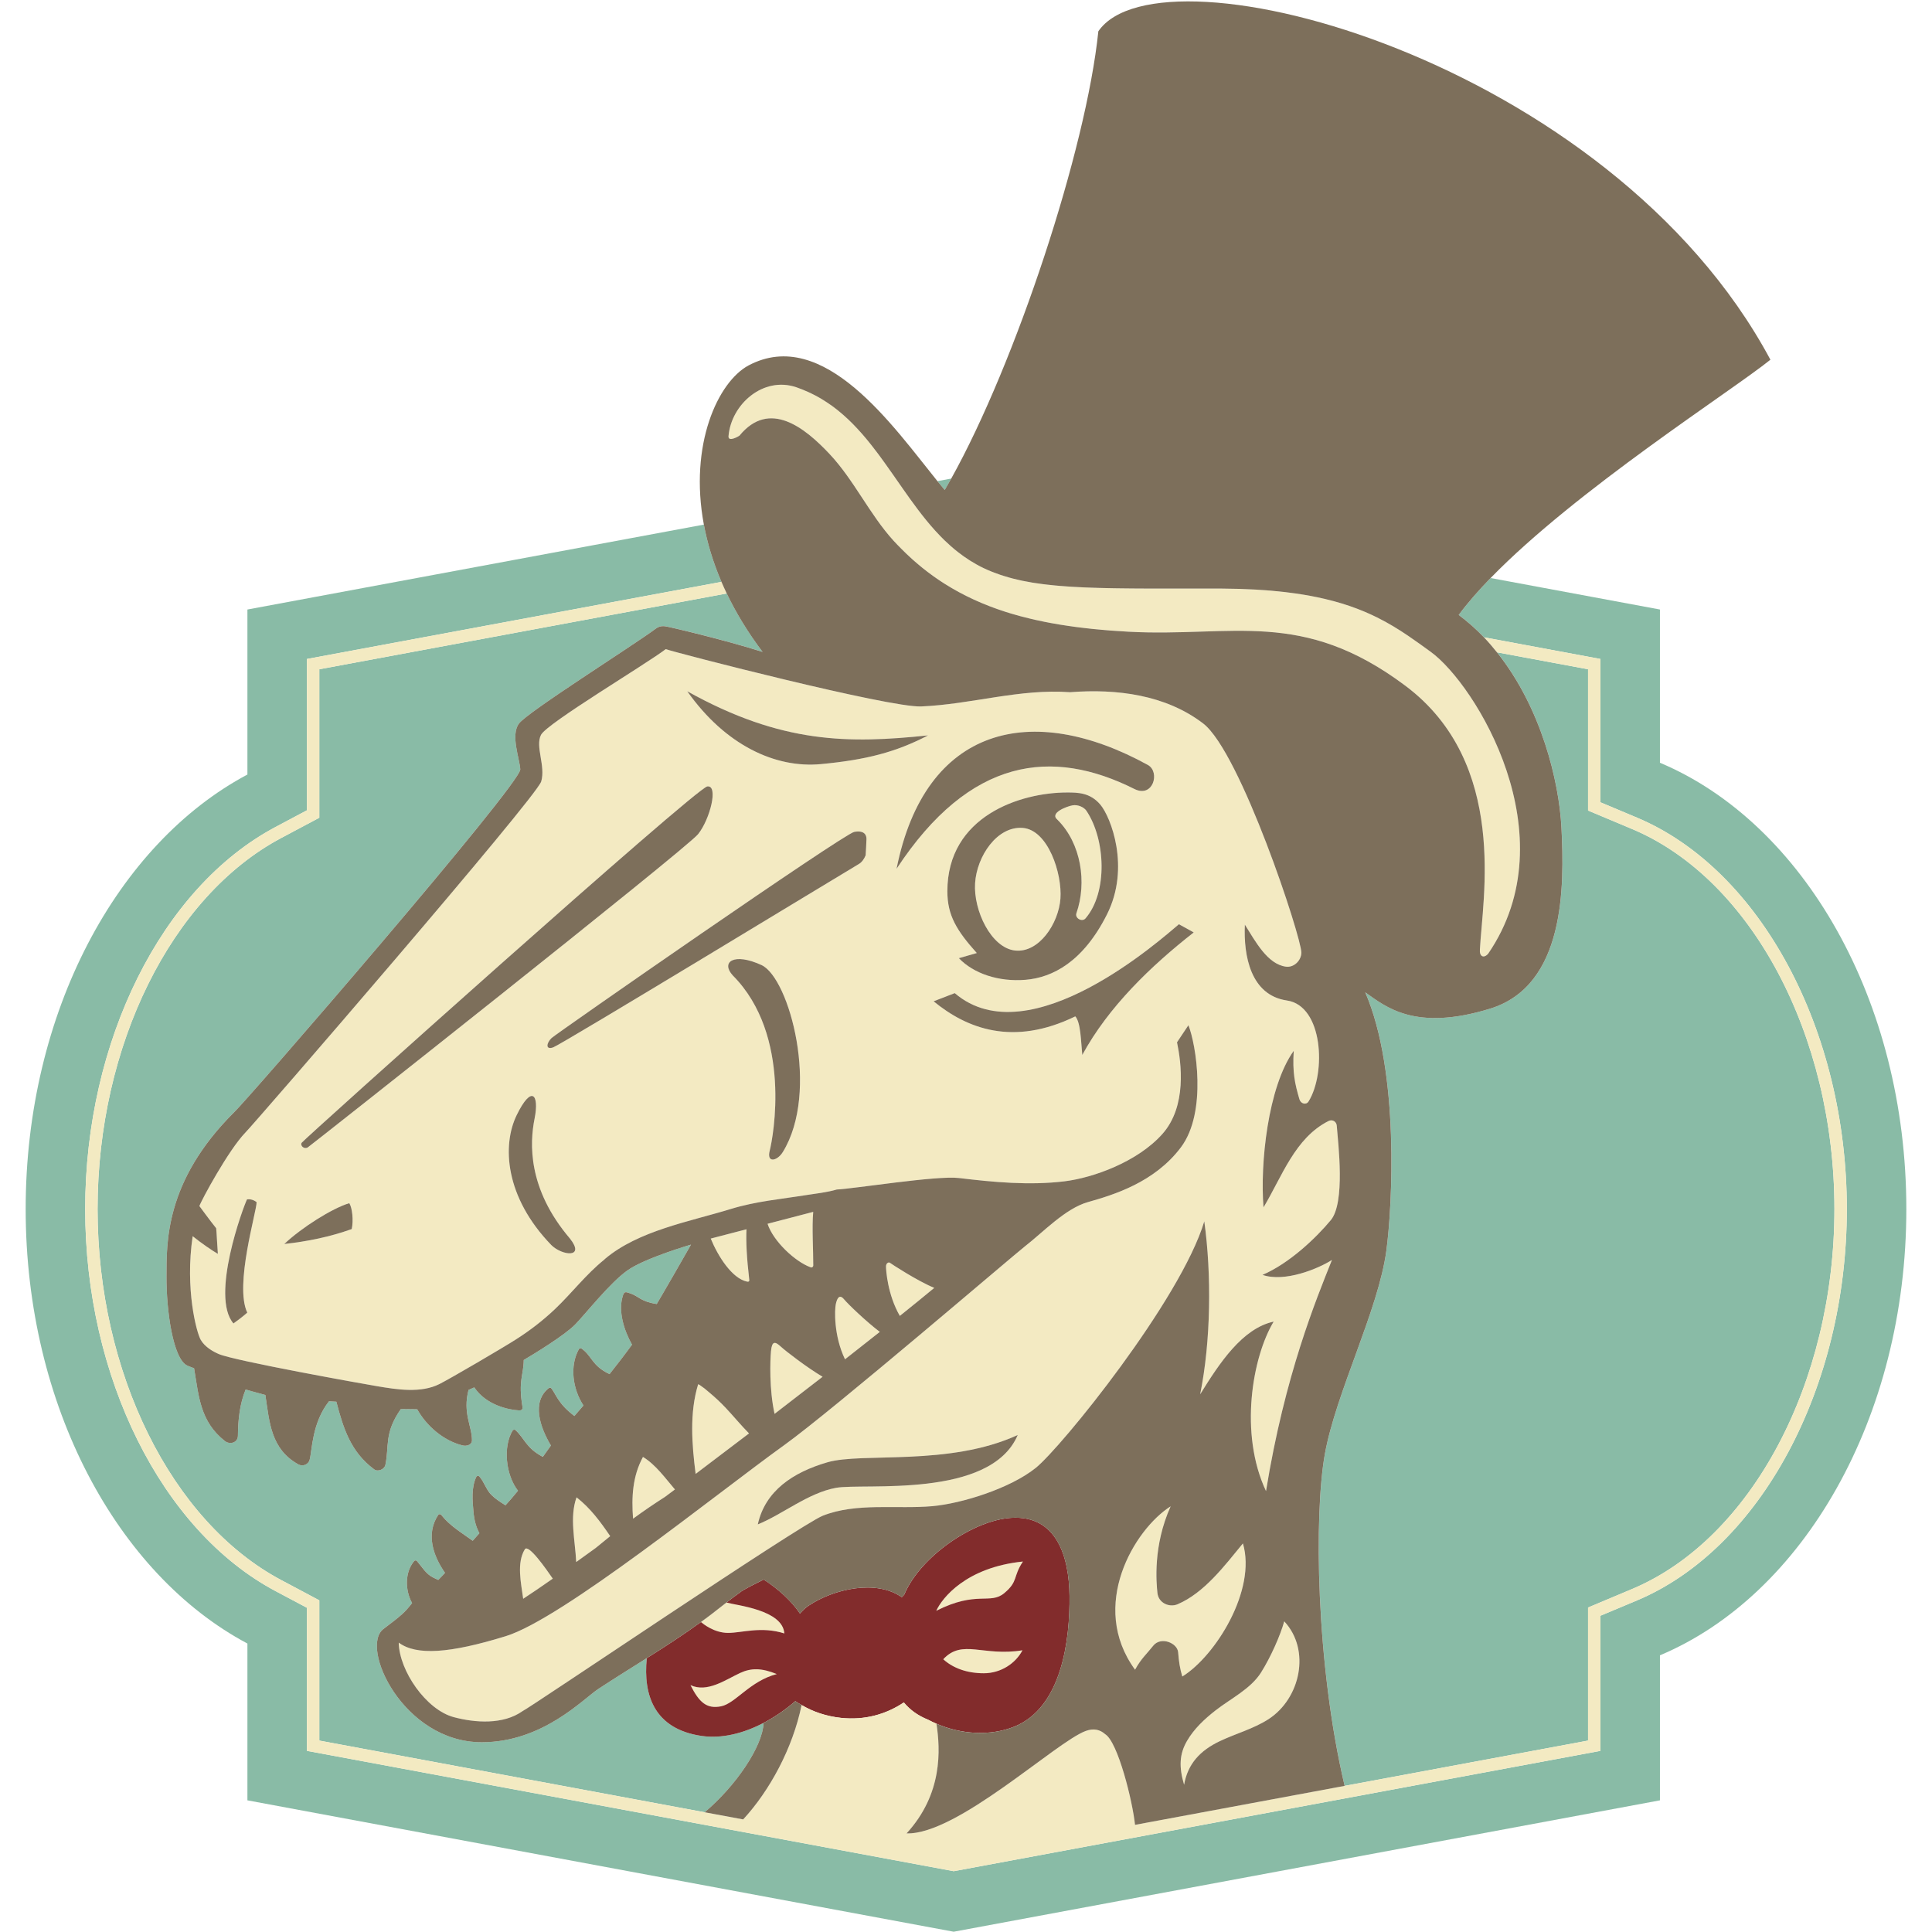 <?xml version="1.0" encoding="utf-8"?>
<!-- Generator: Adobe Illustrator 16.0.0, SVG Export Plug-In . SVG Version: 6.00 Build 0)  -->
<!DOCTYPE svg PUBLIC "-//W3C//DTD SVG 1.1//EN" "http://www.w3.org/Graphics/SVG/1.1/DTD/svg11.dtd">
<svg version="1.1" id="Layer_1_copy" xmlns="http://www.w3.org/2000/svg" xmlns:xlink="http://www.w3.org/1999/xlink" x="0px"
	 y="0px" width="288px" height="288px" viewBox="0 0 288 288" enable-background="new 0 0 288 288" xml:space="preserve">
<g>
	<path fill="none" d="M134.48,72.703c-0.85-1.218-1.695-2.443-2.558-3.646c0.862,1.203,1.706,2.429,2.555,3.646L134.48,72.703z"/>
	<path fill="#89BBA6" d="M236.729,239.631l6.567-2.76c17.757-7.457,30.16-30.746,30.16-56.642c0-25.896-12.403-49.19-30.16-56.647
		l-6.567-2.757v-21.06l-13.572-2.524c6.605,8.254,9.26,19.225,9.612,26.176c0.442,8.686,0.573,23.494-10.639,26.94
		c-11.213,3.446-15.55-0.284-18.611-2.434c5.144,11.85,4.027,31.959,3.146,38.524c-1.186,8.811-7.502,21.115-9.159,30.267
		c-1.635,9.028-1.346,31.306,2.941,49.501l36.282-6.75V239.631z"/>
	<path fill="#89BBA6" d="M47.598,121.896l-5.683,3.024c-16.371,8.707-27.371,30.934-27.371,55.31c0,24.372,11,46.599,27.371,55.306
		l5.683,3.023v20.907l57.445,10.687c4.654-3.92,8.666-9.847,8.778-13.322c-2.981,1.557-6.229,2.39-9.274,1.937
		c-6.894-1.025-8.712-5.916-8.133-11.593c-2.418,1.525-4.847,3.028-7.22,4.59c-2.248,1.479-8.278,7.946-17.381,7.946
		c-11.725,0-18.288-14.274-14.614-16.913c2.639-1.995,3.137-2.419,4.232-3.834c-1.069-1.948-1.088-4.603,0.318-6.274
		c0.091-0.113,0.311-0.111,0.402,0c0.767,0.89,1.36,1.973,2.479,2.494c0.236,0.106,0.471,0.215,0.704,0.33
		c0.341-0.343,0.678-0.688,1.007-1.051c-1.792-2.563-2.873-5.809-1.03-8.614c0.125-0.193,0.363-0.168,0.491,0
		c1.257,1.603,3.03,2.636,4.667,3.827c0.333-0.376,0.658-0.759,0.998-1.128c-0.515-0.94-0.772-1.968-0.882-3.145
		c-0.158-1.708-0.343-3.657,0.421-5.256c0.074-0.157,0.334-0.184,0.447-0.059c0.738,0.829,1.021,1.987,1.804,2.757
		c0.624,0.62,1.359,1.079,2.099,1.541c0.636-0.707,1.26-1.424,1.861-2.167c-1.856-2.411-2.242-6.588-0.801-8.97
		c0.094-0.152,0.317-0.177,0.448-0.057c1.385,1.312,1.572,2.663,4.057,3.977c0.4-0.567,0.797-1.13,1.204-1.692
		c-1.626-2.719-2.902-6.482-0.347-8.533c0.108-0.091,0.297-0.125,0.401,0c0.658,0.78,0.981,2.294,3.448,4.129
		c0.447-0.527,0.896-1.046,1.348-1.564c-1.612-2.468-2.08-5.863-0.685-8.39c0.068-0.126,0.267-0.188,0.39-0.104
		c1.56,1.078,1.555,2.6,4.186,3.814c1.146-1.442,2.269-2.902,3.35-4.388c-1.236-2.2-2.063-4.982-1.393-7.212
		c0.226-0.749,0.391-0.691,1.171-0.417c1.277,0.447,1.49,1.197,3.906,1.571c0.363-0.574,5.076-8.753,5.107-8.852
		c0,0-6.828,1.987-9.44,3.821c-2.612,1.83-6.238,6.453-7.821,8.083c-1.582,1.625-6.252,4.46-7.67,5.295
		c-0.033,2.33-0.839,3.05-0.195,6.956c0.088,0.544-0.273,0.568-0.568,0.552c-1.392-0.082-4.778-0.715-6.616-3.425
		c-0.013,0.006-0.852,0.377-0.852,0.377c-0.895,3.456,0.512,5.381,0.512,7.503c0,0.696-0.804,0.916-1.401,0.771
		c-2.84-0.698-5.382-2.913-6.755-5.379c-0.018-0.033-1.642-0.021-2.45-0.044c-2.516,3.601-1.705,5.501-2.304,8.329
		c-0.134,0.644-1.104,1.082-1.672,0.658c-3.513-2.602-4.605-6.154-5.637-10.082c-0.366-0.026-0.73-0.044-1.095-0.063
		c-2.561,3.261-2.502,7.331-2.892,8.749c-0.19,0.694-1.039,1.016-1.673,0.659c-4.127-2.295-4.304-6.303-4.921-10.349
		c-0.19-0.033-2.918-0.802-2.94-0.811c-0.891,2.208-1.13,4.493-1.15,6.896c-0.01,1.036-1.201,1.369-1.946,0.781
		c-3.695-2.907-3.877-6.652-4.591-10.851c-0.326-0.125-0.539-0.188-0.992-0.384c-2.167-0.983-3.143-8.285-3.121-13.263
		c0.021-4.975-0.298-14.175,10.058-24.488c1.677-1.486,42.82-48.988,42.684-51.146c-0.102-1.628-1.468-5.085-0.205-6.812
		c1.265-1.726,17.125-11.699,20.411-14.159c0.481-0.362,1.02-0.431,1.509-0.326c0.241,0,8.688,1.976,14.406,3.797
		c-2.225-2.945-3.977-5.863-5.346-8.713L47.598,99.766V121.896z"/>
	<path fill="#89BBA6" d="M141.801,71.34l-2.058,0.384c0.375,0.462,0.738,0.906,1.086,1.316
		C141.152,72.492,141.476,71.924,141.801,71.34z"/>
	<path fill="#89BBA6" d="M247.445,113.703V90.86l-25.241-4.695c-1.824,1.878-3.437,3.723-4.752,5.5
		c1.36,1.014,2.614,2.135,3.766,3.339l17.356,3.229v21.365l5.437,2.283c18.423,7.737,31.292,31.731,31.292,58.349
		c0,26.615-12.869,50.607-31.289,58.346l-5.439,2.279v20.143l-96.41,17.938l-0.17-0.032l-96.242-17.905v-21.33l-4.703-2.5
		c-16.956-9.023-28.351-31.902-28.351-56.938c0-25.039,11.395-47.92,28.351-56.938l4.703-2.502V98.233l61.793-11.496
		c-1.266-2.948-2.115-5.81-2.624-8.535L36.882,90.86v24.6c-19.371,10.303-33.055,35.41-33.055,64.77
		c0,29.358,13.684,54.463,33.055,64.768v23.375l105.283,19.587l105.281-19.587v-21.618c21.292-8.943,36.728-35.343,36.728-66.524
		C284.173,149.043,268.737,122.645,247.445,113.703z"/>
	<path fill="#89BBA6" d="M139.378,79.067c-1.771-1.96-3.348-4.146-4.897-6.364l-0.003,0
		C136.027,74.922,137.606,77.106,139.378,79.067z"/>
	<path fill="#F3EAC2" d="M140.61,247.343c1.432,1.301,3.501,2.086,6.04,2.086c2.541,0,4.738-1.46,5.766-3.423
		C146.536,246.97,143.453,244.268,140.61,247.343z"/>
	<path fill="#F3EAC2" d="M160.459,136.134c-0.256,0.727,0.835,1.371,1.357,0.766c3.34-3.875,2.998-11.782,0.127-16.05
		c-0.346-0.5-1.229-0.946-2.069-0.799c-0.814,0.143-3.486,1.124-2.243,2.14C161.177,125.719,162.054,131.564,160.459,136.134z"/>
	<path fill="#F3EAC2" d="M152.488,232.774c-8.448,0.856-12.048,5.421-12.921,7.345c6.042-3.063,8.026-0.865,10.142-2.637
		C151.826,235.716,150.959,235.058,152.488,232.774z"/>
	<path fill="#F3EAC2" d="M107.492,254.355c2.146-0.427,4.307-3.774,8.303-4.807c-2.27-0.921-3.832-0.927-5.47-0.161
		c-2.217,1.033-4.896,2.976-7.398,1.811C104.231,253.777,105.345,254.781,107.492,254.355z"/>
	<path fill="#F3EAC2" d="M187.978,249.325c-1.526,2.424-4.513,3.882-6.748,5.62c-1.667,1.299-3.225,2.749-4.281,4.567
		c-1.146,1.976-1.223,3.881-0.436,6.541c0.533-3.135,2.414-5.114,5.286-6.485c2.412-1.15,5.026-1.839,7.285-3.287
		c4.776-3.085,6.332-10.32,2.355-14.588C190.865,243.763,189.438,247.007,187.978,249.325z"/>
	<path fill="#F3EAC2" d="M116.919,243.492c-0.247-3.512-7.078-4.165-8.622-4.604c-0.1,0.078-0.202,0.149-0.302,0.228
		c-0.002,0.002-0.003,0.004-0.005,0.004c-0.223,0.175-0.443,0.343-0.668,0.521c-0.923,0.742-1.874,1.454-2.834,2.153
		c0.341,0.28,1.964,1.618,4.05,1.618S113.458,242.396,116.919,243.492z"/>
	<path fill="#F3EAC2" d="M82.402,235.326c-0.946-1.374-3.631-5.246-4.168-4.368c-1.245,2.026-0.566,4.996-0.243,7.368
		C79.211,237.534,80.7,236.516,82.402,235.326z"/>
	<path fill="#F3EAC2" d="M99.125,223.141c0.492-0.368,0.987-0.74,1.484-1.11c-1.41-1.644-2.864-3.702-4.764-4.847
		c-1.567,2.906-1.717,5.984-1.477,9.206C95.909,225.265,97.486,224.183,99.125,223.141z"/>
	<path fill="#F3EAC2" d="M88.809,230.747c0.716-0.593,1.433-1.181,2.153-1.755c-1.454-2.147-2.968-4.192-5.017-5.787
		c-1.073,2.976-0.206,6.425-0.051,9.645C86.829,232.182,87.799,231.479,88.809,230.747z"/>
	<path fill="#F3EAC2" d="M151.314,141.691c3.567,0.393,6.492-4.029,6.763-7.738c0.271-3.71-1.83-10.244-5.624-10.538
		c-3.795-0.294-6.844,4.189-7.099,8.251S147.748,141.3,151.314,141.691z"/>
	<path fill="#F3EAC2" d="M185.28,230.076c-2.771,3.371-5.777,7.374-9.744,9.068c-1.204,0.513-2.835-0.164-2.997-1.67
		s-0.694-7.016,1.967-12.931c-5.407,3.437-12.256,14.831-5.304,24.356c0.875-1.626,1.761-2.372,2.704-3.571
		c1.134-1.435,3.611-0.42,3.718,0.975c0.105,1.392,0.269,2.438,0.622,3.609C181.188,246.863,187.335,237.021,185.28,230.076z"/>
	<path fill="#F3EAC2" d="M104.335,206.479c-0.104-0.061-0.187-0.104-0.257-0.143c-1.312,4.261-0.943,8.958-0.38,13.376
		c2.63-1.981,5.302-4.009,7.958-6.035c-1.206-1.219-2.284-2.541-3.463-3.796c-0.778-0.829-1.583-1.579-2.456-2.307
		C105.296,207.177,104.829,206.812,104.335,206.479z"/>
	<path fill="#F3EAC2" d="M125.805,193.67c-0.69-0.816-1.026-0.11-1.21,0.721c-0.186,0.829-0.33,4.704,1.369,8.238
		c1.818-1.421,3.554-2.79,5.188-4.088C129.172,197.044,126.494,194.488,125.805,193.67z"/>
	<path fill="#F3EAC2" d="M114.929,201.419c-0.131,1.408-0.273,5.683,0.534,9.344c2.445-1.874,4.848-3.731,7.159-5.529
		c-2.307-1.36-5.485-3.809-6.248-4.511C115.558,199.974,115.077,199.841,114.929,201.419z"/>
	<path fill="#F3EAC2" d="M132.663,188.246c-0.168-0.14-0.588,0.015-0.588,0.549c0,0.512,0.218,4.171,2.061,7.365
		c1.941-1.555,3.671-2.964,5.134-4.177C136.791,190.974,132.829,188.386,132.663,188.246z"/>
	<path fill="#F3EAC2" d="M114.419,182.427c0.834,2.574,4.097,5.661,6.452,6.498c0.175,0.063,0.359-0.098,0.361-0.267
		c0.013-2.171-0.22-5.767-0.007-8.006L114.419,182.427z"/>
	<path fill="#F3EAC2" d="M105.95,184.632c1.087,2.667,3.172,5.923,5.381,6.408c0.192,0.041,0.396,0.043,0.36-0.266
		c-0.385-3.316-0.5-5.699-0.415-7.528L105.95,184.632z"/>
	<path fill="#F3EAC2" d="M198.378,181.886c2.176-2.621,1.109-11.328,0.888-14.096c-0.051-0.605-0.651-0.967-1.224-0.681
		c-5.012,2.516-6.925,8.263-9.693,12.872c-0.532-6.46,0.645-17.961,4.503-23.334c-0.194,3.234,0.149,4.829,0.85,7.218
		c0.189,0.663,1.002,0.907,1.365,0.321c2.636-4.262,2.172-14.255-3.234-15.045c-5.403-0.785-6.477-6.673-6.265-11.305
		c1.585,2.514,3.373,5.904,6.132,6.264c1.206,0.157,2.275-0.938,2.29-2.084c0.03-2.245-9.069-29.909-14.645-34.175
		c-5.58-4.268-12.873-5.197-19.831-4.655c-7.573-0.547-14.63,1.798-22.186,2.122c-4.803,0.207-36.523-7.985-38.09-8.541
		c-2.879,2.213-17.691,11.044-18.589,12.771c-0.898,1.727,0.712,4.642,0.027,6.957c-0.702,2.372-42.534,50.732-44.089,52.324
		c-2.521,2.588-6.612,10.169-6.864,10.965c0.033,0.045,1.664,2.272,2.5,3.305c0.068,0.526,0.144,2.47,0.252,3.821
		c-0.771-0.436-2.449-1.579-3.757-2.633c-1.166,7.88,0.581,14.37,1.203,15.449c0.623,1.081,1.871,1.768,2.705,2.125
		c2.446,1.031,21.526,4.443,23.619,4.793c2.929,0.491,6.504,1.073,9.281-0.339c1.779-0.904,9.322-5.326,11.38-6.638
		c2.091-1.33,4.048-2.837,5.834-4.536c2.533-2.411,4.612-5.17,7.323-7.349c0.036-0.037,0.064-0.078,0.106-0.11
		c4.992-4.232,12.601-5.559,18.773-7.454c3.747-1.15,7.5-1.472,11.353-2.088c1.273-0.2,2.949-0.376,4.447-0.814
		c2.374-0.09,14.892-2.108,18.181-1.714c5.179,0.625,10.505,1.126,15.711,0.5c4.369-0.53,10.938-2.919,14.631-7.053
		c3.693-4.136,2.83-10.627,2.188-13.678l1.7-2.544c1.126,2.79,2.835,12.938-1.115,18.2c-3.95,5.259-10.075,7.093-13.872,8.169
		c-3.372,0.956-6.674,4.496-9.415,6.619c-1.536,1.189-28.681,24.458-35.827,29.591c-10.127,7.275-33.097,25.894-41.509,28.487
		c-8.414,2.595-13.36,2.917-15.978,0.97c0.079,4.21,4.086,10.005,8.198,11.106c3.2,0.855,7.384,1.147,10.261-0.899
		c1.057-0.459,41.354-27.771,44.743-29.121c5.015-1.997,11.061-0.96,16.354-1.429c4.376-0.394,11.581-2.641,15.388-5.691
		c3.805-3.047,21.611-25.032,25.14-36.766c1.101,7.937,0.985,17.868-0.615,25.783c2.889-4.679,6.294-9.826,10.959-10.84
		c-3.184,5.277-5.18,16.689-1.143,25.267c2.81-17.349,7.491-28.584,9.827-34.452c-2.067,1.318-7.055,3.367-10.355,2.224
		C192.246,188.306,196.203,184.505,198.378,181.886z M138.341,109.625c-4.799,2.501-9.22,3.642-15.972,4.279
		c-6.751,0.636-14.218-2.776-19.921-10.858C116.567,110.915,126.554,110.843,138.341,109.625z M36.858,195.671
		c-0.491,0.453-1.505,1.231-2.059,1.615c-3.476-4.053,1.475-17.385,2.018-18.492c0.497-0.084,1.03,0.082,1.433,0.409
		C38.293,180.495,34.907,191.577,36.858,195.671z M52.434,183.214c-3.22,1.157-6.616,1.851-10.059,2.227
		c2.593-2.448,7.109-5.304,9.693-6.087C52.511,180.049,52.712,181.904,52.434,183.214z M45.89,171.031
		c-0.514,0.334-1.18-0.21-0.925-0.676c0.256-0.462,58.764-52.897,60.471-53.125c1.707-0.229,0.405,4.909-1.378,7.122
		C102.271,126.566,46.401,170.694,45.89,171.031z M82.183,185.6c-6.931-7.168-7.361-14.879-5.153-19.392
		c2.208-4.513,3.389-3.104,2.659,0.541c-0.73,3.643-1.064,10.444,5.277,17.885C87.305,187.593,83.793,187.193,82.183,185.6z
		 M116.698,171.729c-0.846,1.369-2.448,1.699-1.956-0.21c0.494-1.908,3.394-17.165-5.51-26.112c-1.818-1.984,0.13-3.463,4.287-1.545
		C117.677,145.779,122.236,162.717,116.698,171.729z M129.041,127.498c-0.229,0.566-0.561,1.034-1.025,1.307
		c-2.177,1.282-44.321,26.891-45.543,27.323c-1.221,0.437-0.997-0.686-0.25-1.39c0.748-0.704,43.536-30.445,45.118-30.73
		s1.838,0.545,1.825,1.075C129.138,126.095,129.09,126.488,129.041,127.498z M171.146,114.05c1.805,1.054,0.759,4.903-1.992,3.588
		c-12.303-6.188-24.555-4.781-35.507,11.872C137.894,108.204,153.8,104.495,171.146,114.05z M141.222,132.864
		c0-11.233,10.913-14.73,17.851-14.73c1.62,0,3.44,0.02,4.959,1.815c1.519,1.797,4.525,9.332,0.977,16.376
		c-3.547,7.042-8.095,9.396-12.125,9.732c-4.028,0.339-7.773-0.941-9.949-3.225l2.674-0.767
		C142.607,138.723,141.222,136.449,141.222,132.864z M161.335,157.258c-0.207-2.013-0.224-4.84-1.042-5.748
		c-9.297,4.521-16.182,1.811-21.122-2.249l3.15-1.218c11.193,9.6,31.084-8.333,33.417-10.268l2.159,1.189
		c0.015,0.012,0.027,0.021,0.042,0.037C171.547,144.003,165.232,150.09,161.335,157.258z M124.609,221.792
		c-4.132,0.754-7.959,3.955-11.646,5.449c1.09-4.983,5.227-7.768,10.398-9.266c5.171-1.499,18.135,0.643,28.353-4.064
		C147.646,223.485,128.741,221.04,124.609,221.792z"/>
	<path fill="#7D6F5B" d="M122.369,113.905c6.752-0.637,11.173-1.778,15.972-4.279c-11.787,1.218-21.774,1.289-35.893-6.579
		C108.151,111.128,115.618,114.541,122.369,113.905z"/>
	<path fill="#7D6F5B" d="M169.153,117.638c2.751,1.315,3.797-2.534,1.992-3.588c-17.346-9.555-33.251-5.846-37.499,15.46
		C144.598,112.857,156.851,111.451,169.153,117.638z"/>
	<path fill="#822C2C" d="M104.547,258.767c3.046,0.453,6.293-0.38,9.274-1.937c1.693-0.88,3.302-1.996,4.738-3.242
		c0.296,0.217,0.622,0.392,0.938,0.578c1.73,1.03,3.73,1.682,5.861,1.913c3.519,0.378,6.7-0.507,9.375-2.299
		c0.949,1.136,2.088,1.956,3.657,2.595c0.392,0.215,0.802,0.397,1.213,0.577c3.671,1.599,7.997,1.861,11.548,0.457
		c7.163-2.835,8.357-13.033,8.281-19.537c-0.067-5.821-1.914-12.047-8.715-11.609c-5.646,0.363-13.546,5.767-15.925,11.451
		c-0.121,0.128-0.247,0.255-0.362,0.384c-3.786-2.689-10.128-1.259-13.865,1.238c-0.499,0.331-0.93,0.747-1.314,1.196
		c-1.299-1.929-3.246-3.667-5.403-5.077c-0.914,0.477-3.168,1.548-3.545,1.932c-0.674,0.474-1.337,0.983-2.004,1.502
		c1.543,0.438,8.375,1.092,8.622,4.604c-3.461-1.096-6.296-0.08-8.382-0.08s-3.709-1.338-4.05-1.618
		c-2.61,1.892-5.33,3.654-8.073,5.38C95.835,252.851,97.653,257.741,104.547,258.767z M146.65,249.429
		c-2.539,0-4.608-0.785-6.04-2.086c2.843-3.075,5.926-0.373,11.806-1.337C151.389,247.969,149.191,249.429,146.65,249.429z
		 M152.488,232.774c-1.529,2.283-0.662,2.941-2.779,4.708c-2.115,1.771-4.1-0.427-10.142,2.637
		C140.44,238.195,144.04,233.631,152.488,232.774z M110.325,249.388c1.639-0.766,3.201-0.76,5.47,0.161
		c-3.996,1.032-6.157,4.38-8.303,4.807c-2.147,0.426-3.261-0.578-4.565-3.157C105.429,252.363,108.107,250.421,110.325,249.388z"/>
	<path fill="#7D6F5B" d="M112.963,227.241c3.687-1.494,7.514-4.695,11.646-5.449c4.132-0.752,23.038,1.693,27.105-7.881
		c-10.218,4.707-23.182,2.565-28.353,4.064C118.189,219.474,114.053,222.258,112.963,227.241z"/>
	<path fill="#7D6F5B" d="M36.817,178.794c-0.543,1.107-5.493,14.439-2.018,18.492c0.554-0.384,1.568-1.162,2.059-1.615
		c-1.951-4.094,1.436-15.176,1.392-16.468C37.847,178.876,37.314,178.71,36.817,178.794z"/>
	<path fill="#F3EAC2" d="M244.011,121.881l-5.437-2.283V98.233l-17.356-3.229c0.686,0.716,1.324,1.468,1.939,2.237l13.572,2.524
		v21.06l6.567,2.757c17.757,7.458,30.16,30.751,30.16,56.647c0,25.896-12.403,49.185-30.16,56.642l-6.567,2.76v19.835l-36.282,6.75
		l-31.247,5.811c-0.353-3.476-2.541-12.352-4.453-13.521c-0.758-0.676-1.7-0.912-2.886-0.479
		c-4.432,1.615-19.177,15.513-26.714,15.271c5.397-5.891,5.041-12.454,4.456-16.345c-0.412-0.18-0.821-0.362-1.213-0.577
		c-1.568-0.639-2.708-1.459-3.657-2.595c-2.674,1.792-5.856,2.677-9.375,2.299c-2.131-0.231-4.131-0.883-5.861-1.913
		c-1.324,6.457-4.771,12.785-8.712,17.054l-5.741-1.067l-57.445-10.687v-20.907l-5.683-3.023
		c-16.371-8.707-27.371-30.934-27.371-55.306c0-24.376,11-46.603,27.371-55.31l5.683-3.024v-22.13l60.735-11.298
		c-0.278-0.579-0.54-1.156-0.787-1.73L45.753,98.233v22.556l-4.703,2.502c-16.956,9.018-28.351,31.899-28.351,56.938
		c0,25.035,11.395,47.914,28.351,56.938l4.703,2.5v21.33l96.242,17.905l0.17,0.032l96.41-17.938v-20.143l5.439-2.279
		c18.42-7.738,31.289-31.73,31.289-58.346C275.303,153.612,262.434,129.618,244.011,121.881z"/>
	<path fill="#F3EAC2" d="M213.285,97.173c-1.121-0.813-2.224-1.617-3.374-2.396c-1.427-0.968-2.929-1.894-4.63-2.738
		c-0.288-0.144-0.585-0.284-0.887-0.423c-0.065-0.03-0.132-0.061-0.202-0.091c-0.243-0.109-0.489-0.218-0.74-0.325
		c-0.078-0.034-0.156-0.066-0.234-0.098c-0.267-0.11-0.538-0.219-0.813-0.325c-0.06-0.022-0.115-0.045-0.175-0.067
		c-0.694-0.263-1.423-0.512-2.19-0.747c-0.022-0.007-0.045-0.014-0.067-0.02c-0.357-0.109-0.723-0.213-1.097-0.315
		c-0.058-0.016-0.113-0.03-0.17-0.045c-0.362-0.096-0.734-0.19-1.114-0.281c-0.042-0.01-0.085-0.021-0.128-0.031
		c-1.309-0.307-2.721-0.575-4.26-0.797c-0.002,0-0.006-0.001-0.008-0.001c-0.51-0.074-1.031-0.142-1.57-0.206
		c-0.017-0.001-0.032-0.004-0.048-0.006c-2.737-0.32-5.845-0.505-9.418-0.524c-0.203-0.001-0.396-0.005-0.602-0.005
		c-3.485,0-6.628,0.009-9.487,0.004c-0.323,0-0.628-0.002-0.943-0.003c-0.567-0.002-1.13-0.004-1.673-0.007
		c-0.34-0.002-0.67-0.006-1.001-0.009c-0.493-0.004-0.979-0.009-1.453-0.016c-0.331-0.004-0.661-0.009-0.983-0.014
		c-0.479-0.008-0.946-0.018-1.406-0.029c-0.28-0.006-0.567-0.013-0.84-0.021c-0.59-0.016-1.161-0.036-1.719-0.058
		c-0.142-0.006-0.289-0.01-0.429-0.016c-0.641-0.028-1.261-0.061-1.864-0.098c-0.226-0.014-0.441-0.031-0.66-0.045
		c-0.404-0.028-0.804-0.058-1.19-0.09c-0.234-0.02-0.466-0.042-0.696-0.063c-0.366-0.036-0.724-0.073-1.073-0.113
		c-0.216-0.025-0.435-0.049-0.644-0.076c-0.384-0.049-0.758-0.103-1.129-0.159c-0.156-0.024-0.318-0.045-0.475-0.071
		c-0.509-0.083-1.002-0.174-1.481-0.274c-0.129-0.026-0.257-0.058-0.384-0.086c-0.354-0.078-0.705-0.16-1.047-0.248
		c-0.168-0.044-0.335-0.09-0.501-0.136c-0.296-0.083-0.588-0.169-0.877-0.26c-0.165-0.051-0.329-0.105-0.491-0.159
		c-0.296-0.101-0.588-0.208-0.876-0.318c-0.137-0.052-0.275-0.103-0.41-0.157c-0.418-0.169-0.826-0.346-1.229-0.538
		c-0.678-0.324-1.319-0.686-1.939-1.074c-0.02-0.012-0.041-0.023-0.061-0.036c-0.625-0.395-1.223-0.819-1.798-1.271
		c-0.695-0.545-1.359-1.126-1.994-1.742c-0.458-0.444-0.9-0.906-1.332-1.38c-0.032-0.034-0.063-0.069-0.095-0.103
		c-1.771-1.961-3.351-4.145-4.9-6.364c-0.849-1.218-1.693-2.443-2.555-3.646c-0.219-0.305-0.438-0.607-0.66-0.909
		c-0.125-0.17-0.249-0.339-0.375-0.508c-0.309-0.415-0.625-0.823-0.943-1.227c-0.109-0.138-0.219-0.275-0.33-0.413
		c-0.348-0.432-0.702-0.857-1.064-1.273c-0.079-0.091-0.161-0.179-0.24-0.269c-0.336-0.378-0.68-0.749-1.032-1.11
		c-0.076-0.079-0.15-0.158-0.228-0.235c-0.397-0.401-0.809-0.787-1.23-1.161c-0.099-0.088-0.201-0.175-0.301-0.262
		c-0.438-0.376-0.884-0.742-1.35-1.085c-0.051-0.038-0.105-0.073-0.156-0.11c-0.441-0.319-0.897-0.621-1.366-0.908
		c-0.095-0.059-0.189-0.12-0.285-0.177c-0.502-0.295-1.022-0.57-1.559-0.826c-0.111-0.053-0.224-0.102-0.337-0.152
		c-0.566-0.256-1.145-0.497-1.754-0.703c-4.953-1.681-9.706,2.542-10.112,7.272c-0.087,1.01,1.631-0.042,1.634-0.063
		c4.439-5.419,9.71-1.219,13.418,2.726c3.652,3.883,5.96,8.99,9.547,12.936c0.365,0.402,0.741,0.778,1.115,1.158
		c0.537,0.546,1.084,1.069,1.641,1.571c0.49,0.443,0.989,0.866,1.496,1.276c0.03,0.025,0.061,0.049,0.091,0.073
		c0.494,0.397,0.997,0.78,1.506,1.147c0.039,0.027,0.078,0.055,0.115,0.083c0.514,0.366,1.035,0.719,1.564,1.057
		c0.025,0.016,0.051,0.031,0.076,0.047c2.779,1.762,5.789,3.136,9.08,4.191c0.009,0.002,0.017,0.006,0.027,0.009
		c0.531,0.171,1.078,0.327,1.626,0.482c0.181,0.051,0.358,0.105,0.541,0.153c0.481,0.131,0.976,0.252,1.47,0.37
		c0.262,0.063,0.522,0.126,0.785,0.185c0.457,0.103,0.92,0.199,1.385,0.293c0.32,0.063,0.645,0.126,0.97,0.186
		c0.434,0.08,0.875,0.158,1.319,0.231c0.377,0.062,0.757,0.12,1.141,0.176c0.414,0.061,0.833,0.122,1.257,0.178
		c0.441,0.059,0.89,0.11,1.34,0.162c0.386,0.044,0.768,0.09,1.157,0.13c0.542,0.055,1.096,0.103,1.649,0.151
		c0.319,0.026,0.632,0.058,0.953,0.083c0.889,0.067,1.79,0.126,2.711,0.176c15.541,0.836,25.858-3.51,41.293,8.062
		c15.435,11.57,11.454,31.939,11.104,39.263c-0.111,1.056,0.532,1.447,1.223,0.681C233.909,124.538,219.931,101.998,213.285,97.173z
		"/>
	<path fill="#7D6F5B" d="M118.559,253.588c-1.436,1.246-3.045,2.362-4.738,3.242c-0.112,3.476-4.124,9.402-8.778,13.322l5.741,1.067
		c3.941-4.269,7.388-10.597,8.712-17.054C119.181,253.979,118.855,253.805,118.559,253.588z"/>
	<path fill="#7D6F5B" d="M108.333,88.467c1.369,2.85,3.121,5.768,5.346,8.713c-5.718-1.822-14.165-3.797-14.406-3.797
		c-0.489-0.105-1.028-0.036-1.509,0.326c-3.286,2.46-19.146,12.433-20.411,14.159c-1.264,1.727,0.103,5.184,0.205,6.812
		c0.136,2.158-41.007,49.66-42.684,51.146c-10.356,10.313-10.036,19.514-10.058,24.488c-0.021,4.978,0.954,12.279,3.121,13.263
		c0.453,0.195,0.666,0.259,0.992,0.384c0.714,4.198,0.896,7.943,4.591,10.851c0.745,0.588,1.937,0.255,1.946-0.781
		c0.021-2.403,0.259-4.688,1.15-6.896c0.022,0.009,2.75,0.777,2.94,0.811c0.617,4.046,0.794,8.054,4.921,10.349
		c0.635,0.356,1.483,0.035,1.673-0.659c0.389-1.418,0.331-5.488,2.892-8.749c0.365,0.019,0.729,0.036,1.095,0.063
		c1.032,3.928,2.124,7.48,5.637,10.082c0.569,0.424,1.538-0.015,1.672-0.658c0.599-2.828-0.212-4.729,2.304-8.329
		c0.808,0.023,2.432,0.011,2.45,0.044c1.373,2.466,3.915,4.681,6.755,5.379c0.597,0.146,1.401-0.074,1.401-0.771
		c0-2.122-1.407-4.047-0.512-7.503c0,0,0.839-0.371,0.852-0.377c1.838,2.71,5.225,3.343,6.616,3.425
		c0.295,0.017,0.656-0.008,0.568-0.552c-0.644-3.906,0.162-4.626,0.195-6.956c1.418-0.835,6.088-3.67,7.67-5.295
		c1.583-1.63,5.209-6.253,7.821-8.083c2.612-1.834,9.44-3.821,9.44-3.821c-0.031,0.099-4.744,8.277-5.107,8.852
		c-2.417-0.374-2.629-1.124-3.906-1.571c-0.78-0.274-0.945-0.332-1.171,0.417c-0.67,2.229,0.156,5.012,1.393,7.212
		c-1.081,1.485-2.204,2.945-3.35,4.388c-2.63-1.215-2.625-2.736-4.186-3.814c-0.123-0.084-0.322-0.022-0.39,0.104
		c-1.395,2.526-0.927,5.922,0.685,8.39c-0.452,0.519-0.901,1.037-1.348,1.564c-2.466-1.835-2.79-3.349-3.448-4.129
		c-0.104-0.125-0.292-0.091-0.401,0c-2.556,2.051-1.28,5.814,0.347,8.533c-0.406,0.563-0.804,1.125-1.204,1.692
		c-2.484-1.313-2.672-2.665-4.057-3.977c-0.13-0.12-0.354-0.096-0.448,0.057c-1.441,2.382-1.056,6.559,0.801,8.97
		c-0.601,0.743-1.225,1.46-1.861,2.167c-0.74-0.462-1.475-0.921-2.099-1.541c-0.784-0.77-1.066-1.928-1.804-2.757
		c-0.112-0.125-0.373-0.099-0.447,0.059c-0.764,1.599-0.579,3.548-0.421,5.256c0.109,1.177,0.367,2.204,0.882,3.145
		c-0.34,0.369-0.665,0.752-0.998,1.128c-1.637-1.191-3.41-2.225-4.667-3.827c-0.128-0.168-0.366-0.193-0.491,0
		c-1.843,2.806-0.762,6.051,1.03,8.614c-0.329,0.362-0.667,0.708-1.007,1.051c-0.233-0.115-0.468-0.224-0.704-0.33
		c-1.119-0.521-1.712-1.604-2.479-2.494c-0.091-0.111-0.311-0.113-0.402,0c-1.406,1.672-1.387,4.326-0.318,6.274
		c-1.095,1.415-1.593,1.839-4.232,3.834c-3.674,2.639,2.89,16.913,14.614,16.913c9.103,0,15.133-6.467,17.381-7.946
		c2.373-1.562,4.802-3.064,7.22-4.59c2.743-1.726,5.463-3.488,8.073-5.38c0.96-0.699,1.911-1.411,2.834-2.153
		c0.225-0.178,0.446-0.346,0.668-0.521c0.002,0,0.003-0.002,0.005-0.004c0.101-0.078,0.202-0.149,0.302-0.228
		c0.667-0.519,1.33-1.028,2.004-1.502c0.377-0.384,2.631-1.455,3.545-1.932c2.157,1.41,4.104,3.148,5.403,5.077
		c0.384-0.449,0.815-0.865,1.314-1.196c3.737-2.497,10.08-3.928,13.865-1.238c0.115-0.129,0.242-0.256,0.362-0.384
		c2.379-5.685,10.279-11.088,15.925-11.451c6.801-0.438,8.647,5.788,8.715,11.609c0.076,6.504-1.118,16.702-8.281,19.537
		c-3.551,1.404-7.877,1.142-11.548-0.457c0.585,3.891,0.941,10.454-4.456,16.345c7.537,0.242,22.283-13.655,26.714-15.271
		c1.186-0.433,2.128-0.196,2.886,0.479c1.912,1.169,4.101,10.045,4.453,13.521l31.247-5.811
		c-4.287-18.195-4.576-40.473-2.941-49.501c1.657-9.151,7.974-21.456,9.159-30.267c0.882-6.565,1.998-26.675-3.146-38.524
		c3.062,2.149,7.398,5.88,18.611,2.434c11.212-3.446,11.081-18.254,10.639-26.94c-0.353-6.951-3.007-17.922-9.612-26.176
		c-0.615-0.769-1.254-1.521-1.939-2.237c-1.151-1.204-2.405-2.326-3.766-3.339c1.315-1.777,2.928-3.622,4.752-5.5
		c12.782-13.157,36.007-27.929,41.714-32.546C239.93,8.861,173.031-8.914,163.729,4.663c-1.819,17.656-12.322,49.439-21.929,66.677
		c-0.325,0.583-0.648,1.151-0.971,1.7c-0.348-0.411-0.712-0.854-1.086-1.316c-6.526-8.058-16.936-23.205-28.171-17.244
		c-4.555,2.464-8.875,11.784-6.649,23.722c0.509,2.725,1.357,5.587,2.624,8.535C107.793,87.312,108.055,87.888,108.333,88.467z
		 M95.846,217.184c1.9,1.145,3.354,3.203,4.764,4.847c-0.497,0.37-0.992,0.742-1.484,1.11c-1.639,1.042-3.217,2.124-4.756,3.249
		C94.129,223.168,94.279,220.09,95.846,217.184z M85.945,223.205c2.049,1.595,3.563,3.64,5.017,5.787
		c-0.72,0.574-1.438,1.162-2.153,1.755c-1.01,0.732-1.98,1.435-2.915,2.103C85.739,229.63,84.872,226.181,85.945,223.205z
		 M78.234,230.958c0.537-0.878,3.222,2.994,4.168,4.368c-1.703,1.189-3.191,2.208-4.411,3
		C77.668,235.954,76.99,232.984,78.234,230.958z M171.906,245.329c-0.943,1.199-1.829,1.945-2.704,3.571
		c-6.952-9.525-0.104-20.92,5.304-24.356c-2.661,5.915-2.129,11.425-1.967,12.931s1.793,2.183,2.997,1.67
		c3.967-1.694,6.973-5.697,9.744-9.068c2.055,6.945-4.092,16.787-9.034,19.837c-0.354-1.171-0.517-2.218-0.622-3.609
		C175.518,244.909,173.04,243.895,171.906,245.329z M189.084,256.281c-2.259,1.448-4.873,2.137-7.285,3.287
		c-2.872,1.371-4.753,3.351-5.286,6.485c-0.787-2.66-0.711-4.565,0.436-6.541c1.057-1.818,2.614-3.269,4.281-4.567
		c2.235-1.738,5.222-3.196,6.748-5.62c1.461-2.318,2.888-5.563,3.462-7.632C195.416,245.961,193.86,253.196,189.084,256.281z
		 M198.55,187.822c-2.336,5.868-7.018,17.104-9.827,34.452c-4.037-8.577-2.041-19.989,1.143-25.267
		c-4.665,1.014-8.07,6.161-10.959,10.84c1.601-7.915,1.716-17.847,0.615-25.783c-3.528,11.733-21.335,33.719-25.14,36.766
		c-3.807,3.051-11.011,5.298-15.388,5.691c-5.292,0.469-11.339-0.568-16.354,1.429c-3.389,1.351-43.687,28.662-44.743,29.121
		c-2.877,2.047-7.061,1.755-10.261,0.899c-4.112-1.102-8.12-6.896-8.198-11.106c2.618,1.947,7.564,1.625,15.978-0.97
		c8.412-2.594,31.382-21.212,41.509-28.487c7.146-5.133,34.291-28.401,35.827-29.591c2.741-2.123,6.043-5.663,9.415-6.619
		c3.797-1.076,9.922-2.91,13.872-8.169c3.95-5.262,2.241-15.41,1.115-18.2l-1.7,2.544c0.642,3.051,1.505,9.542-2.188,13.678
		c-3.692,4.134-10.262,6.522-14.631,7.053c-5.206,0.626-10.532,0.125-15.711-0.5c-3.29-0.395-15.807,1.624-18.181,1.714
		c-1.499,0.438-3.174,0.614-4.447,0.814c-3.853,0.616-7.605,0.938-11.353,2.088c-6.172,1.896-13.781,3.222-18.773,7.454
		c-0.042,0.032-0.07,0.073-0.106,0.11c-2.711,2.179-4.79,4.938-7.323,7.349c-1.787,1.699-3.744,3.206-5.834,4.536
		c-2.058,1.312-9.601,5.733-11.38,6.638c-2.777,1.412-6.353,0.83-9.281,0.339c-2.093-0.35-21.173-3.762-23.619-4.793
		c-0.834-0.357-2.083-1.044-2.705-2.125c-0.623-1.079-2.369-7.569-1.203-15.449c1.308,1.054,2.986,2.197,3.757,2.633
		c-0.108-1.352-0.185-3.295-0.252-3.821c-0.836-1.032-2.467-3.26-2.5-3.305c0.252-0.796,4.343-8.377,6.864-10.965
		c1.555-1.592,43.387-49.952,44.089-52.324c0.685-2.315-0.925-5.23-0.027-6.957c0.898-1.727,15.71-10.558,18.589-12.771
		c1.567,0.556,33.288,8.748,38.09,8.541c7.556-0.324,14.613-2.669,22.186-2.122c6.958-0.542,14.251,0.388,19.831,4.655
		c5.575,4.266,14.675,31.93,14.645,34.175c-0.015,1.146-1.084,2.241-2.29,2.084c-2.759-0.36-4.547-3.75-6.132-6.264
		c-0.212,4.632,0.861,10.52,6.265,11.305c5.406,0.79,5.87,10.783,3.234,15.045c-0.363,0.586-1.176,0.342-1.365-0.321
		c-0.7-2.389-1.044-3.983-0.85-7.218c-3.858,5.373-5.035,16.874-4.503,23.334c2.769-4.609,4.682-10.356,9.693-12.872
		c0.572-0.286,1.173,0.075,1.224,0.681c0.222,2.768,1.288,11.475-0.888,14.096c-2.175,2.619-6.132,6.42-10.184,8.16
		C191.495,191.189,196.482,189.141,198.55,187.822z M111.691,190.774c0.036,0.309-0.168,0.307-0.36,0.266
		c-2.208-0.485-4.293-3.741-5.381-6.408l5.326-1.386C111.191,185.075,111.307,187.458,111.691,190.774z M108.192,209.881
		c1.18,1.255,2.258,2.577,3.463,3.796c-2.656,2.026-5.328,4.054-7.958,6.035c-0.563-4.418-0.932-9.115,0.38-13.376
		c0.071,0.039,0.153,0.082,0.257,0.143c0.494,0.333,0.961,0.698,1.401,1.096C106.608,208.302,107.414,209.052,108.192,209.881z
		 M121.232,188.658c-0.001,0.169-0.186,0.33-0.361,0.267c-2.355-0.837-5.618-3.924-6.452-6.498l6.806-1.774
		C121.013,182.892,121.245,186.487,121.232,188.658z M122.623,205.233c-2.312,1.798-4.714,3.655-7.159,5.529
		c-0.807-3.661-0.665-7.936-0.534-9.344c0.147-1.578,0.629-1.445,1.445-0.696C117.138,201.425,120.315,203.873,122.623,205.233z
		 M124.595,194.391c0.184-0.831,0.521-1.537,1.21-0.721c0.688,0.818,3.367,3.374,5.346,4.871c-1.634,1.298-3.37,2.667-5.188,4.088
		C124.265,199.095,124.409,195.22,124.595,194.391z M132.075,188.795c0-0.534,0.42-0.688,0.588-0.549
		c0.166,0.14,4.128,2.728,6.607,3.737c-1.463,1.213-3.193,2.622-5.134,4.177C132.293,192.966,132.075,189.307,132.075,188.795z
		 M118.712,57.729c0.609,0.207,1.188,0.447,1.754,0.703c0.113,0.051,0.226,0.1,0.337,0.152c0.537,0.256,1.056,0.531,1.559,0.826
		c0.096,0.057,0.19,0.118,0.285,0.177c0.469,0.287,0.924,0.588,1.366,0.908c0.05,0.037,0.104,0.072,0.156,0.11
		c0.466,0.344,0.913,0.709,1.35,1.085c0.101,0.087,0.202,0.174,0.301,0.262c0.421,0.375,0.833,0.76,1.23,1.161
		c0.078,0.077,0.152,0.157,0.228,0.235c0.353,0.361,0.696,0.732,1.032,1.11c0.08,0.09,0.162,0.177,0.24,0.269
		c0.363,0.416,0.717,0.841,1.064,1.273c0.11,0.137,0.22,0.274,0.33,0.413c0.318,0.404,0.634,0.813,0.943,1.227
		c0.126,0.169,0.25,0.338,0.375,0.508c0.221,0.301,0.44,0.604,0.66,0.909c0.863,1.203,1.708,2.428,2.558,3.646
		c1.549,2.218,3.126,4.404,4.897,6.364c0.031,0.034,0.063,0.069,0.095,0.103c0.432,0.474,0.874,0.936,1.332,1.38
		c0.635,0.616,1.298,1.196,1.994,1.742c0.575,0.452,1.173,0.876,1.798,1.271c0.02,0.013,0.041,0.024,0.061,0.036
		c0.62,0.388,1.261,0.75,1.939,1.074c0.402,0.191,0.811,0.369,1.229,0.538c0.135,0.055,0.273,0.105,0.41,0.157
		c0.288,0.11,0.58,0.217,0.876,0.318c0.162,0.054,0.326,0.108,0.491,0.159c0.289,0.091,0.581,0.178,0.877,0.26
		c0.166,0.046,0.333,0.092,0.501,0.136c0.342,0.088,0.693,0.169,1.047,0.248c0.127,0.028,0.255,0.06,0.384,0.086
		c0.479,0.1,0.973,0.191,1.481,0.274c0.156,0.025,0.318,0.047,0.475,0.071c0.371,0.056,0.745,0.11,1.129,0.159
		c0.209,0.027,0.428,0.051,0.644,0.076c0.35,0.041,0.707,0.078,1.073,0.113c0.23,0.021,0.462,0.043,0.696,0.063
		c0.387,0.033,0.786,0.062,1.19,0.09c0.219,0.015,0.435,0.032,0.66,0.045c0.604,0.037,1.224,0.069,1.864,0.098
		c0.14,0.006,0.287,0.01,0.429,0.016c0.558,0.022,1.129,0.042,1.719,0.058c0.272,0.008,0.56,0.014,0.84,0.021
		c0.46,0.011,0.927,0.021,1.406,0.029c0.322,0.005,0.652,0.01,0.983,0.014c0.474,0.006,0.96,0.012,1.453,0.016
		c0.331,0.003,0.661,0.007,1.001,0.009c0.543,0.003,1.105,0.005,1.673,0.007c0.315,0.001,0.62,0.002,0.943,0.003
		c2.859,0.004,6.002-0.004,9.487-0.004c0.205,0,0.398,0.004,0.602,0.005c3.573,0.019,6.681,0.204,9.418,0.524
		c0.016,0.002,0.031,0.004,0.048,0.006c0.539,0.064,1.061,0.132,1.57,0.206c0.002,0,0.006,0,0.008,0.001
		c1.539,0.223,2.951,0.49,4.26,0.797c0.043,0.01,0.086,0.021,0.128,0.031c0.38,0.091,0.752,0.185,1.114,0.281
		c0.057,0.015,0.112,0.03,0.17,0.045c0.374,0.102,0.739,0.207,1.097,0.315c0.022,0.006,0.045,0.013,0.067,0.02
		c0.768,0.234,1.496,0.484,2.19,0.747c0.06,0.022,0.115,0.045,0.175,0.067c0.275,0.106,0.547,0.214,0.813,0.325
		c0.078,0.032,0.156,0.064,0.234,0.098c0.251,0.106,0.497,0.215,0.74,0.325c0.07,0.031,0.137,0.061,0.202,0.091
		c0.302,0.139,0.599,0.279,0.887,0.423c1.701,0.844,3.203,1.77,4.63,2.738c1.15,0.779,2.253,1.583,3.374,2.396
		c6.646,4.825,20.624,27.364,8.55,45c-0.69,0.766-1.334,0.375-1.223-0.681c0.35-7.324,4.33-27.693-11.104-39.263
		c-15.435-11.572-25.752-7.226-41.293-8.062c-0.921-0.05-1.822-0.109-2.711-0.176c-0.321-0.025-0.634-0.057-0.953-0.083
		c-0.554-0.048-1.107-0.096-1.649-0.151c-0.39-0.04-0.771-0.086-1.157-0.13c-0.45-0.052-0.898-0.103-1.34-0.162
		c-0.424-0.056-0.843-0.117-1.257-0.178c-0.384-0.057-0.764-0.114-1.141-0.176c-0.444-0.073-0.886-0.151-1.319-0.231
		c-0.325-0.06-0.649-0.122-0.97-0.186c-0.465-0.094-0.928-0.19-1.385-0.293c-0.263-0.059-0.523-0.123-0.785-0.185
		c-0.494-0.118-0.988-0.239-1.47-0.37c-0.183-0.048-0.36-0.103-0.541-0.153c-0.548-0.155-1.095-0.311-1.626-0.482
		c-0.011-0.003-0.019-0.006-0.027-0.009c-3.291-1.056-6.301-2.429-9.08-4.191c-0.025-0.016-0.051-0.031-0.076-0.047
		c-0.529-0.337-1.05-0.69-1.564-1.057c-0.038-0.028-0.076-0.056-0.115-0.083c-0.51-0.367-1.013-0.75-1.506-1.147
		c-0.03-0.024-0.061-0.048-0.091-0.073c-0.507-0.41-1.006-0.833-1.496-1.276c-0.557-0.502-1.104-1.025-1.641-1.571
		c-0.374-0.38-0.75-0.755-1.115-1.158c-3.586-3.945-5.895-9.053-9.547-12.936c-3.708-3.945-8.979-8.145-13.418-2.726
		c-0.003,0.021-1.721,1.073-1.634,0.063C109.006,60.271,113.759,56.049,118.712,57.729z"/>
	<path fill="#7D6F5B" d="M104.058,124.353c1.784-2.213,3.085-7.351,1.378-7.122c-1.708,0.228-60.215,52.663-60.471,53.125
		c-0.255,0.466,0.411,1.01,0.925,0.676C46.401,170.694,102.271,126.566,104.058,124.353z"/>
	<path fill="#7D6F5B" d="M127.339,124.008c-1.582,0.285-44.37,30.026-45.118,30.73c-0.747,0.704-0.97,1.826,0.25,1.39
		c1.222-0.433,43.367-26.042,45.543-27.323c0.464-0.273,0.796-0.741,1.025-1.307c0.05-1.009,0.098-1.402,0.124-2.415
		C129.177,124.553,128.921,123.723,127.339,124.008z"/>
	<path fill="#7D6F5B" d="M79.689,166.749c0.729-3.645-0.451-5.054-2.659-0.541c-2.208,4.513-1.778,12.224,5.153,19.392
		c1.61,1.594,5.122,1.993,2.783-0.966C78.625,177.193,78.959,170.392,79.689,166.749z"/>
	<path fill="#7D6F5B" d="M113.519,143.861c-4.157-1.918-6.105-0.439-4.287,1.545c8.904,8.947,6.004,24.204,5.51,26.112
		c-0.493,1.909,1.109,1.579,1.956,0.21C122.236,162.717,117.677,145.779,113.519,143.861z"/>
	<path fill="#7D6F5B" d="M152.884,146.058c4.03-0.336,8.578-2.69,12.125-9.732c3.549-7.044,0.542-14.579-0.977-16.376
		c-1.519-1.795-3.339-1.815-4.959-1.815c-6.938,0-17.851,3.497-17.851,14.73c0,3.585,1.385,5.858,4.387,9.202l-2.674,0.767
		C145.11,145.116,148.855,146.396,152.884,146.058z M159.874,120.052c0.84-0.147,1.724,0.298,2.069,0.799
		c2.871,4.268,3.213,12.174-0.127,16.05c-0.522,0.604-1.613-0.039-1.357-0.766c1.595-4.57,0.718-10.415-2.828-13.943
		C156.388,121.176,159.06,120.195,159.874,120.052z M145.354,131.667c0.255-4.062,3.304-8.545,7.099-8.251
		c3.794,0.294,5.896,6.828,5.624,10.538c-0.271,3.708-3.195,8.131-6.763,7.738C147.748,141.3,145.1,135.728,145.354,131.667z"/>
	<path fill="#7D6F5B" d="M175.738,137.775c-2.333,1.936-22.224,19.868-33.417,10.268l-3.15,1.218
		c4.94,4.06,11.825,6.77,21.122,2.249c0.818,0.908,0.835,3.735,1.042,5.748c3.897-7.168,10.212-13.254,16.604-18.256
		c-0.015-0.016-0.027-0.025-0.042-0.037L175.738,137.775z"/>
	<path fill="#7D6F5B" d="M42.375,185.44c3.443-0.376,6.839-1.069,10.059-2.227c0.278-1.31,0.077-3.165-0.366-3.86
		C49.484,180.137,44.968,182.992,42.375,185.44z"/>
</g>
</svg>
